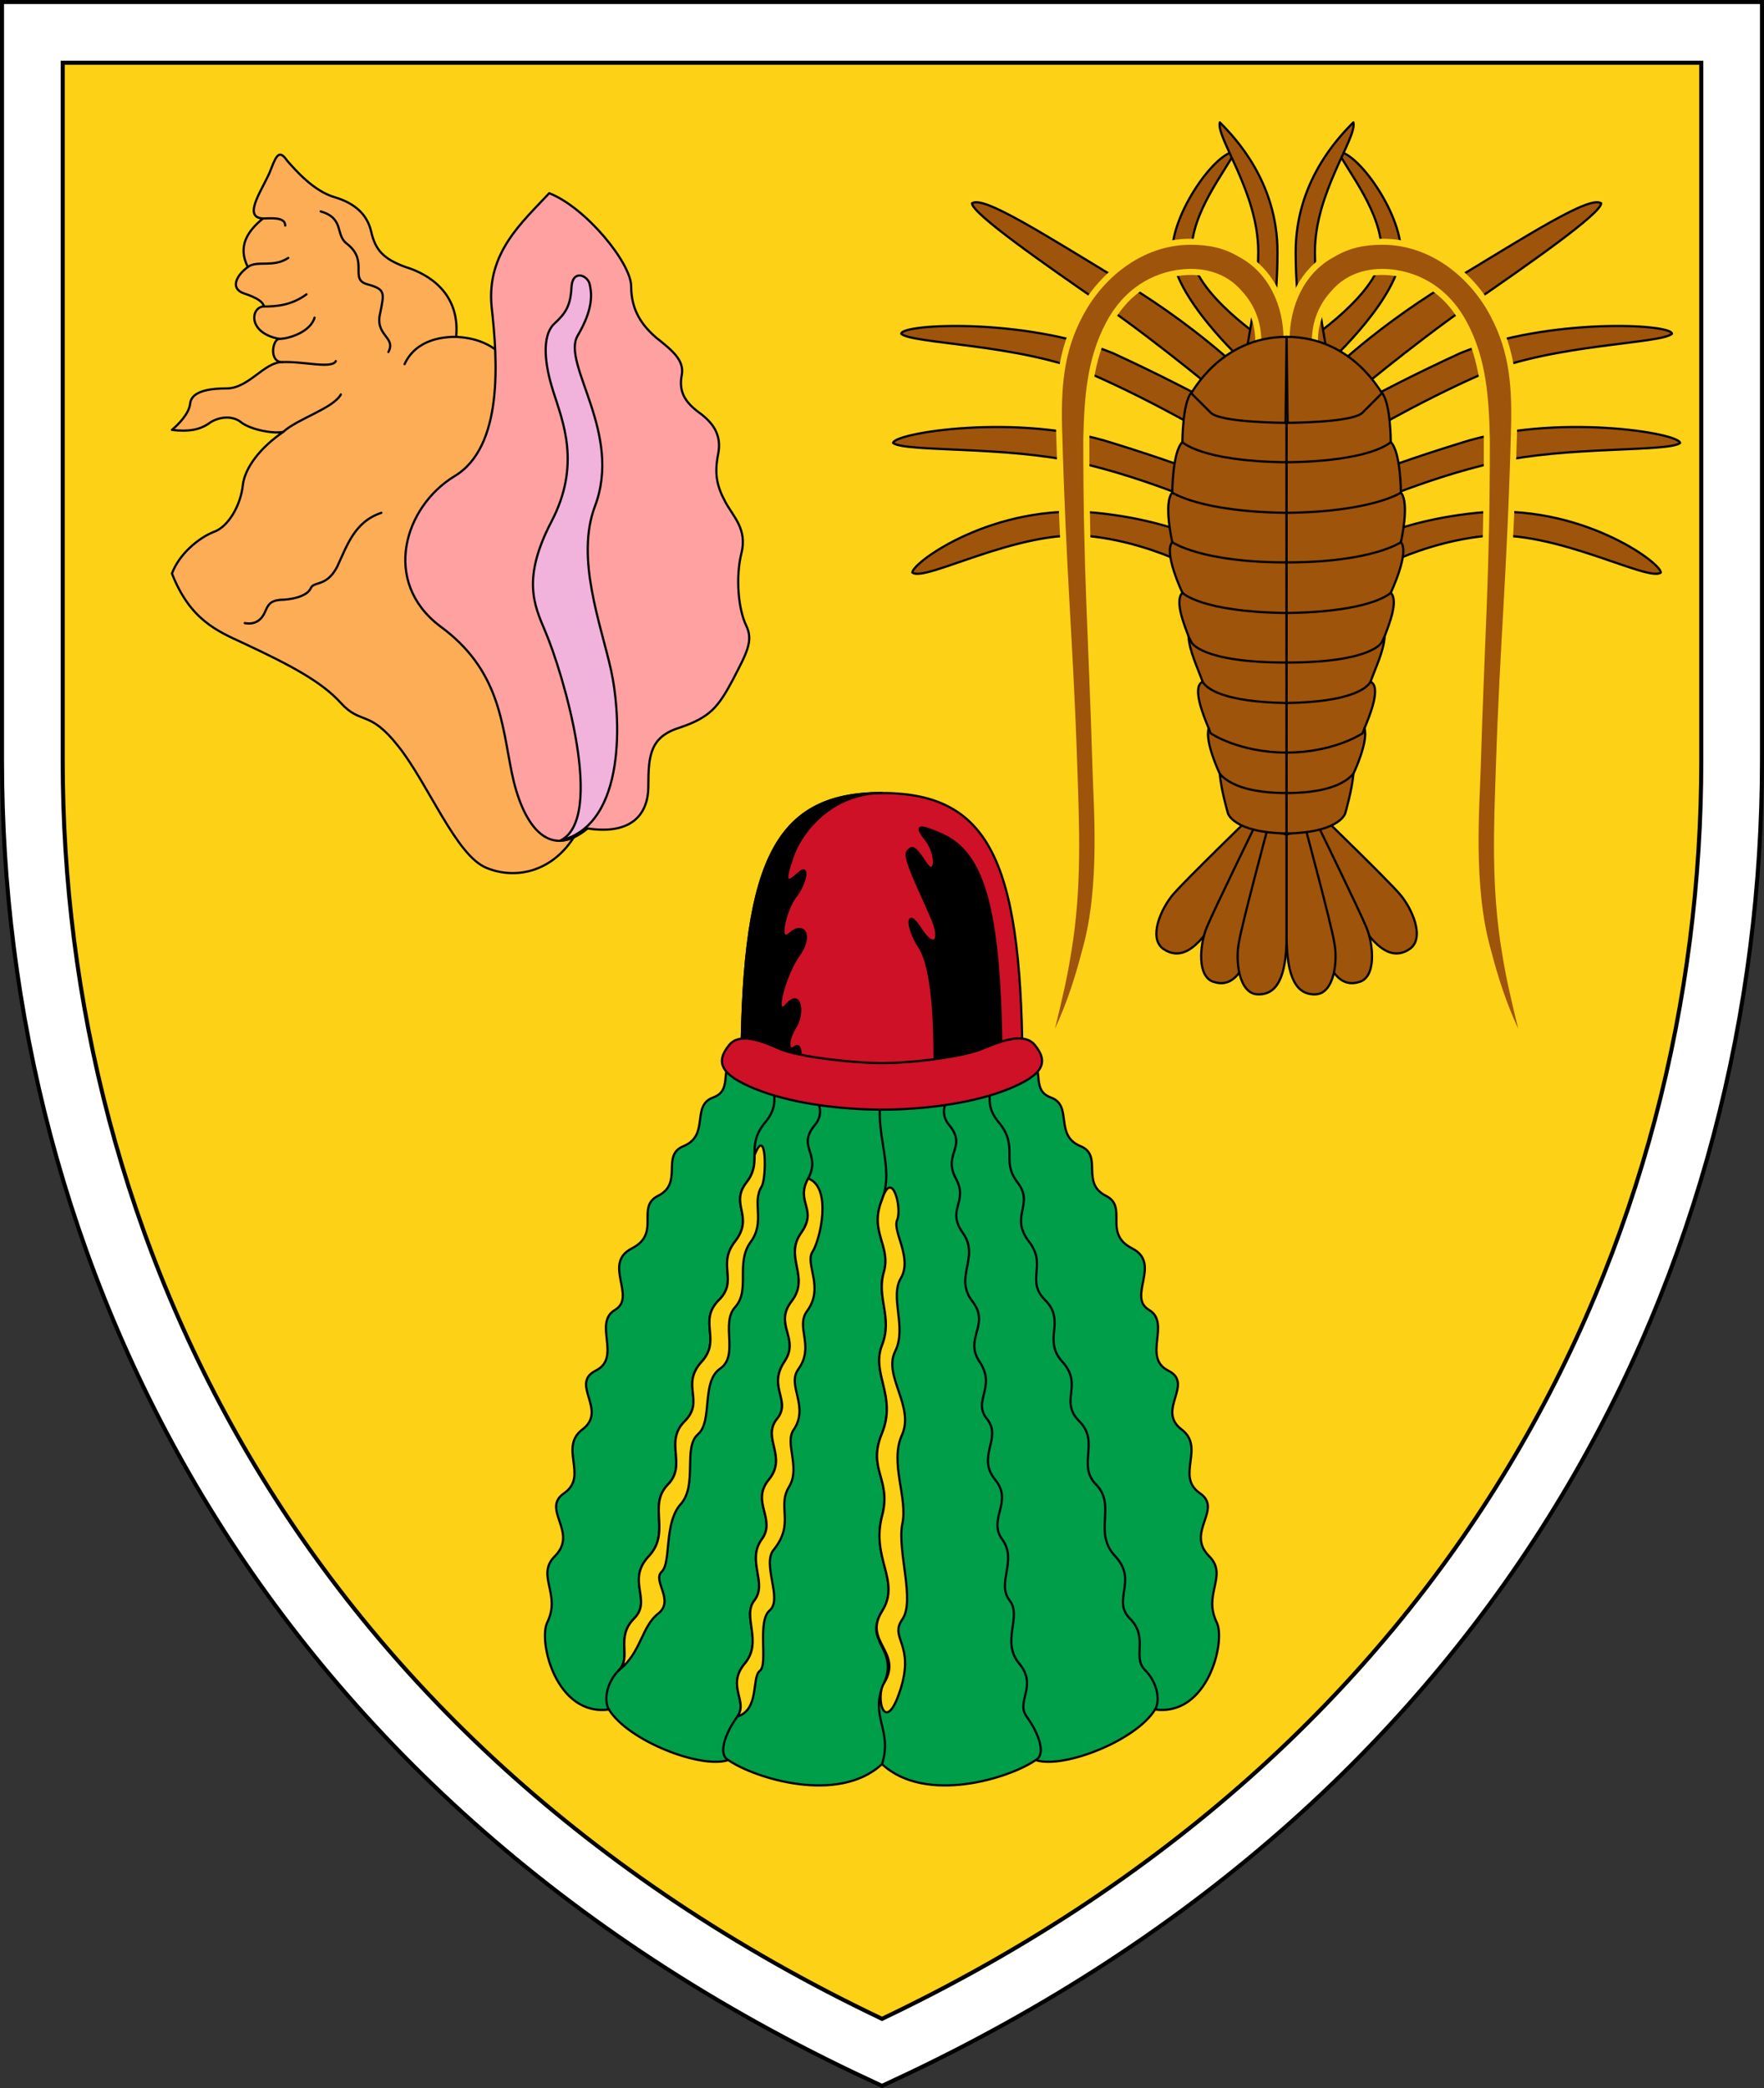 <?xml version="1.0" encoding="UTF-8" standalone="no"?>
<svg
   width="218"
   height="258.039"
   viewBox="0 0 1744 2064.313"
   version="1.1"
   id="svg28"
   sodipodi:docname="Flag_of_the_Turks_and_Caicos_Islands.svg"
   inkscape:version="1.3.2 (091e20e, 2023-11-25, custom)"
   xmlns:inkscape="http://www.inkscape.org/namespaces/inkscape"
   xmlns:sodipodi="http://sodipodi.sourceforge.net/DTD/sodipodi-0.dtd"
   xmlns:xlink="http://www.w3.org/1999/xlink"
   xmlns="http://www.w3.org/2000/svg"
   xmlns:svg="http://www.w3.org/2000/svg">
  <rect x="0" y="0" width="1744" height="2064.313" fill="#333333" stroke="none"/>
  <sodipodi:namedview
     id="namedview28"
     pagecolor="#ffffff"
     bordercolor="#000000"
     borderopacity="0.25"
     inkscape:showpageshadow="2"
     inkscape:pageopacity="0.0"
     inkscape:pagecheckerboard="0"
     inkscape:deskcolor="#d1d1d1"
     inkscape:zoom="0.94916667"
     inkscape:cx="-191.22037"
     inkscape:cy="129.06058"
     inkscape:window-width="1920"
     inkscape:window-height="1009"
     inkscape:window-x="1912"
     inkscape:window-y="-8"
     inkscape:window-maximized="1"
     inkscape:current-layer="svg28" />
  <title
     id="title1">Flag of TCI</title>
  <defs
     id="defs1">
    <path
       id="s"
       d="m 840,-1000 v 720 C 840,200 600,717 0,997 -600,717 -840,200 -840,-280 v -720 z" />
    <clipPath
       id="c">
      <path
         d="M 0,0 V 15 H 65 V 30 H 60 Z M 60,0 H 30 V 35 H 0 v -5 z"
         id="path1" />
    </clipPath>
  </defs>
  <g
     transform="translate(872,1032)"
     fill="none"
     stroke="#000000"
     id="g28">
    <use
       xlink:href="#s"
       fill="#fcd116"
       stroke-width="64"
       id="use7" />
    <use
       xlink:href="#s"
       stroke="#ffffff"
       stroke-width="56"
       id="use8" />
    <g
       stroke-width="2.2"
       stroke-linecap="round"
       stroke-linejoin="round"
       id="g27">
      <g
         transform="translate(-400,-400)"
         id="g11">
        <!-- queen conch -->
        <path
           fill="#fcad56"
           d="M 97,193 C 75,230 38,238 9,226 -21,214 -48,144 -78,106 -107,69 -115,85 -135,63 -154,42 -184,26 -231,4 c -26,-12 -53,-23 -71,-69 7,-19 26,-35 41,-41 15,-5 27,-27 29,-46 2,-18 18,-38 40,-53 -10,2 -31,-2 -41,-9 -9,-8 -24,-6 -33,1 -9,6 -20,8 -36,6 6,-5 17,-16 18,-26 1,-10 13,-15 36,-15 22,0 37,-26 55,-26 -13,0 -10,-22 -3,-23 -32,-6 -28,-32 -15,-32 -1,-4 -5,-8 -20,-13 -14,-5 -7,-18 4,-26 -10,-20 -1,-35 15,-48 -22,-1 2,-32 8,-49 6,-16 9,-18 16,-8 8,9 26,30 47,36 20,6 32,17 36,34 4,18 12,27 34,35 23,7 54,26 50,69 18,1 31,6 42,15"
           id="path8" />
        <path
           fill="#ffa1a1"
           d="m 152,-349 c 0,24 11,39 25,51 15,12 28,22 25,37 -3,16 3,26 16,36 14,10 24,22 20,42 -4,20 -1,32 7,47 8,15 22,27 16,51 -6,24 -3,56 5,72 7,15 0,27 -14,54 -14,26 -22,36 -51,46 -30,9 -32,27 -32,58 0,32 -21,48 -60,42 C 69,220 44,181 34,132 24,83 22,30 -37,-13 c -58,-44 -35,-118 14,-148 49,-29 43,-115 37,-168 -5,-53 30,-83 57,-112 36,14 81,69 81,92 z"
           id="path9" />
        <path
           fill="#f1b2dc"
           d="M 152,-349 M 67,-8 c -11,-26 -23,-52 6,-108 30,-57 11,-100 2,-129 -9,-28 -11,-54 0,-66 12,-11 17,-18 18,-37 1,-18 16,-12 18,-3 2,9 4,24 -12,51 -16,28 45,96 17,169 -19,51 6,116 16,161 10,45 16,153 -50,169 C 127,177 85,34 67,-8 Z"
           id="path10" />
        <path
           d="m -230,-16 c 11,2 17,-4 20,-11 3,-7 5,-11 15,-12 10,0 26,-3 30,-11 3,-8 15,-1 26,-21 10,-21 17,-45 44,-54 m 74,-174 c -10,0 -39,1 -51,27 m -83,-151 c 24,7 14,23 26,32 22,17 2,35 20,40 18,5 17,8 13,28 -6,23 16,24 8,39 m -104,79 c 14,-13 49,-23 57,-37 m -58,-32 c 21,-1 49,7 53,-1 m -56,-22 c 10,0 31,-7 35,-21 m -50,-11 c 12,0 27,-1 42,-12 m -58,-27 c 9,-7 25,1 40,-9 m -25,-39 c 7,0 22,-2 22,7"
           id="path11" />
      </g>
      <g
         transform="translate(400,-400)"
         fill="#9e540a"
         id="g18">
        <!-- spiny lobster -->
        <g
           id="L1">
          <path
             d="m -55,-233 c 0,0 -70,-59 -128,-99 -58,-40 -128,-89 -128,-99 11,-8 70,30 151,79 82,50 128,99 128,99 z m -5,40 c 0,0 -68,-41 -135,-70 -70,-29 -175,-29 -186,-39 0,-10 122,-16 209,19 89,41 135,70 135,70 z m -1,68 c 0,0 -74,-34 -146,-50 -70,-16 -170,-10 -182,-19 0,-10 124,-30 217,0 94,29 134,49 134,49 z m -4,69 c 0,0 -56,-38 -130,-46 -70,-7 -163,46 -175,36 0,-10 81,-69 182,-59 99,10 146,49 146,49 z m 23,-218 c 0,0 -71,-65 -71,-109 0,-39 43,-99 62,-99 -10,20 -43,60 -43,99 0,40 75,89 75,89 z"
             id="path12" />
          <path
             d="m -42,-274 c 0,0 14,-65 14,-109 0,-59 -42,-113 -38,-128 15,15 57,59 57,128 0,60 -10,89 -10,89 z"
             id="path13" />
          <g
             stroke="none"
             id="g13">
            <use
               xlink:href="#ant"
               stroke="#fcd116"
               stroke-width="12"
               id="use13" />
            <path
               id="ant"
               d="m -25,-295 c 0,-19 -7,-36 -19,-49 -16,-19 -40,-25 -65,-21 -30,5 -54,23 -69,51 -20,37 -22,77 -23,116 0,135 5,190 9,323 1,39 8,119 -10,182 -7,27 -15,52 -27,78 8,-33 12,-50 16,-75 11,-65 8,-126 6,-186 -4,-123 -11,-186 -15,-335 -1,-45 3,-79 24,-115 22,-37 60,-64 103,-64 18,0 33,3 48,12 30,16 44,49 44,82 z" />
          </g>
          <path
             d="m -19,187 c 0,0 -28,50 -49,86 -21,36 -38,44 -54,33 -15,-11 -2,-40 10,-54 12,-14 79,-79 79,-79 z"
             id="path14" />
          <path
             d="m -12,191 c 0,0 -11,57 -20,98 -8,41 -22,55 -39,50 -18,-4 -15,-37 -8,-54 7,-17 49,-103 49,-103 z"
             id="path15" />
          <path
             d="m 0,193 c 0,0 0,58 0,100 0,42 -10,59 -29,58 -18,-1 -22,-33 -18,-52 3,-18 28,-111 28,-111 z"
             id="path16" />
        </g>
        <use
           transform="scale(-1,1)"
           xlink:href="#L1"
           id="use16" />
        <g
           id="L2">
          <path
             d="m 0,192 c -53,-1 -58,-20 -58,-20 0,0 -7,-24 -8,-39 -1,-2 -15,-32 -11,-45 -5,-12 -17,-41 -6,-46 -5,-14 -13,-30 -14,-45 -4,-11 -14,-35 -6,-43 0,0 -19,-40 -10,-50 0,0 -9,-39 0,-49 0,0 0,-40 10,-50 0,0 0,-39 9,-49 0,2 28,-55 94,-55 l -1,85 h 1 z"
             id="path17" />
          <path
             fill="none"
             d="m 0,-26 c -85,-1 -103,-20 -103,-20 M 0,-76 c -85,0 -113,-20 -113,-20 M 0,-125 c -85,-1 -113,-20 -113,-20 M 0,-175 c -85,-1 -103,-20 -103,-20 m 102,-19 c 1,0 -64,0 -74,-10 l -19,-19 M 0,152 c -25,0 -53,-4 -66,-19 M 0,112 c -47,0 -75,-19 -75,-19 0,0 -1,-2 -2,-5 M 0,63 C -62,62 -79,49 -83,42 M 0,23 C -85,23 -94,3 -94,3 c 0,0 -1,-2 -3,-6"
             id="path18" />
        </g>
        <use
           transform="scale(-1,1)"
           xlink:href="#L2"
           id="use18" />
      </g>
      <g
         id="g26">
        <!-- turk's head cactus -->
        <g
           id="L3">
          <path
             fill="#009e49"
             d="m 0,712 c -43,40 -126,14 -152,-4 -27,9 -99,-19 -118,-50 -52,7 -70,-67 -61,-86 14,-28 -11,-46 7,-65 25,-24 -14,-47 10,-63 24,-17 -6,-45 18,-63 25,-19 -13,-45 13,-58 26,-13 -3,-47 19,-60 22,-13 -13,-46 17,-61 29,-15 3,-41 26,-52 25,-13 2,-40 25,-49 26,-11 7,-40 29,-48 19,-7 7,-25 19,-41 H 0"
             id="path19" />
          <path
             d="m -99,18 c -20,20 4,35 -16,59 -21,25 -2,38 -19,60 -17,22 8,33 -11,58 -19,24 4,39 -17,59 -20,21 4,39 -17,61 -20,23 4,38 -16,58 -21,21 3,43 -17,63 -20,21 4,47 -19,71 -22,24 4,43 -14,61 -19,19 -2,38 -15,51 -13,13 -15,31 -10,39 M -60,25 c -18,25 10,36 -7,56 -17,21 7,28 -6,52 -13,24 10,30 -7,54 -17,24 9,43 -9,67 -19,24 9,37 -8,61 -16,25 8,38 -7,56 -15,19 11,37 -8,60 -18,22 8,39 -7,59 -15,21 6,43 -7,60 -13,16 9,41 -10,63 -18,22 4,37 -7,52 -11,15 -20,37 -9,43"
             id="path20" />
        </g>
        <use
           transform="scale(-1,1)"
           xlink:href="#L3"
           id="use20" />
        <path
           stroke="#009e49"
           d="M 0,712 V 12"
           id="path21" />
        <path
           d="M -99,18 M 0,48 c -9,39 13,73 0,106 -13,32 9,45 2,71 -8,26 9,45 -2,73 -11,28 15,50 0,87 -15,36 10,45 0,82 -11,42 19,64 0,94 -19,30 17,37 2,71 -15,33 9,46 -2,80"
           id="path22" />
        <path
           fill="#fcd116"
           d="m 15,174 c -5,11 15,37 4,57 -12,19 6,49 -6,73 -12,24 19,54 7,82 -13,28 6,63 0,89 -5,26 13,76 0,94 -13,19 13,24 -2,70 -15,46 -25,7 -16,-7 19,-31 -21,-41 -2,-71 19,-30 -11,-52 0,-94 10,-37 -15,-46 0,-82 15,-37 -11,-59 0,-87 11,-28 -6,-47 2,-73 7,-26 -15,-39 -2,-71 10,-32 20,9 15,20 z m -84,32 c -7,12 12,35 -5,58 -12,16 8,35 -9,58 -11,16 11,36 -4,59 -10,13 7,38 -5,57 -12,20 6,36 -15,62 -12,14 9,49 -4,60 -13,11 -1,54 -10,60 -8,7 0,38 -22,45 11,-15 -11,-30 7,-52 19,-22 -3,-47 10,-63 13,-17 -8,-39 7,-60 15,-20 -11,-37 7,-59 19,-23 -7,-41 8,-60 15,-18 -9,-31 7,-56 17,-24 -11,-37 8,-61 18,-24 -8,-43 9,-67 17,-24 -6,-30 7,-54 24,9 12,61 4,73 z m -50,-65 c -10,16 4,35 -11,55 -15,21 0,47 -15,64 -15,16 4,48 -15,61 -19,13 -7,52 -22,65 -15,13 0,50 -17,69 -17,19 -9,58 -19,67 -9,9 13,28 -3,41 -17,13 -17,39 -39,56 13,-13 -4,-32 15,-51 18,-18 -8,-37 14,-61 23,-24 -1,-50 19,-71 20,-20 -4,-42 17,-63 20,-20 -4,-35 16,-58 21,-22 -3,-40 17,-61 21,-20 -2,-35 17,-59 19,-25 -6,-36 11,-58 8,-10 8,-19 8,-27 12,-31 12,23 7,31 z"
           id="path23" />
        <path
           fill="#ce1126"
           d="m -139,35 c 0,-210 29,-283 139,-283 110,0 139,73 139,283 z"
           id="path24" />
        <path
           fill="#000000"
           d="m -139,35 c 0,-210 29,-283 139,-283 -50,0 -81,39 -89,65 -9,26 -4,24 7,14 11,-10 6,12 -4,24 -9,12 -18,47 -5,36 13,-12 23,1 9,21 -14,19 -26,65 -12,49 14,-16 17,10 8,23 -8,13 -7,25 0,19 8,-6 7,21 0,32 z M 52,31 C 52,0 53,-73 36,-97 c -12,-19 -12,-39 2,-17 14,22 21,11 11,-11 -12,-28 -28,-59 -24,-65 5,-7 8,-4 18,11 10,15 12,-7 1,-22 -11,-14 -10,-17 13,-7 41,17 61,66 61,231 z"
           id="path25" />
        <path
           fill="#ce1126"
           d="m 0,65 c -44,0 -92,-7 -124,-20 -38,-15 -40,-28 -27,-44 10,-12 30,-5 50,4 19,8 73,14 101,14 28,0 82,-6 101,-15 20,-8 40,-15 50,-3 13,16 11,29 -27,44 C 92,58 44,65 0,65 Z"
           id="path26" />
      </g>
    </g>
  </g>
</svg>
